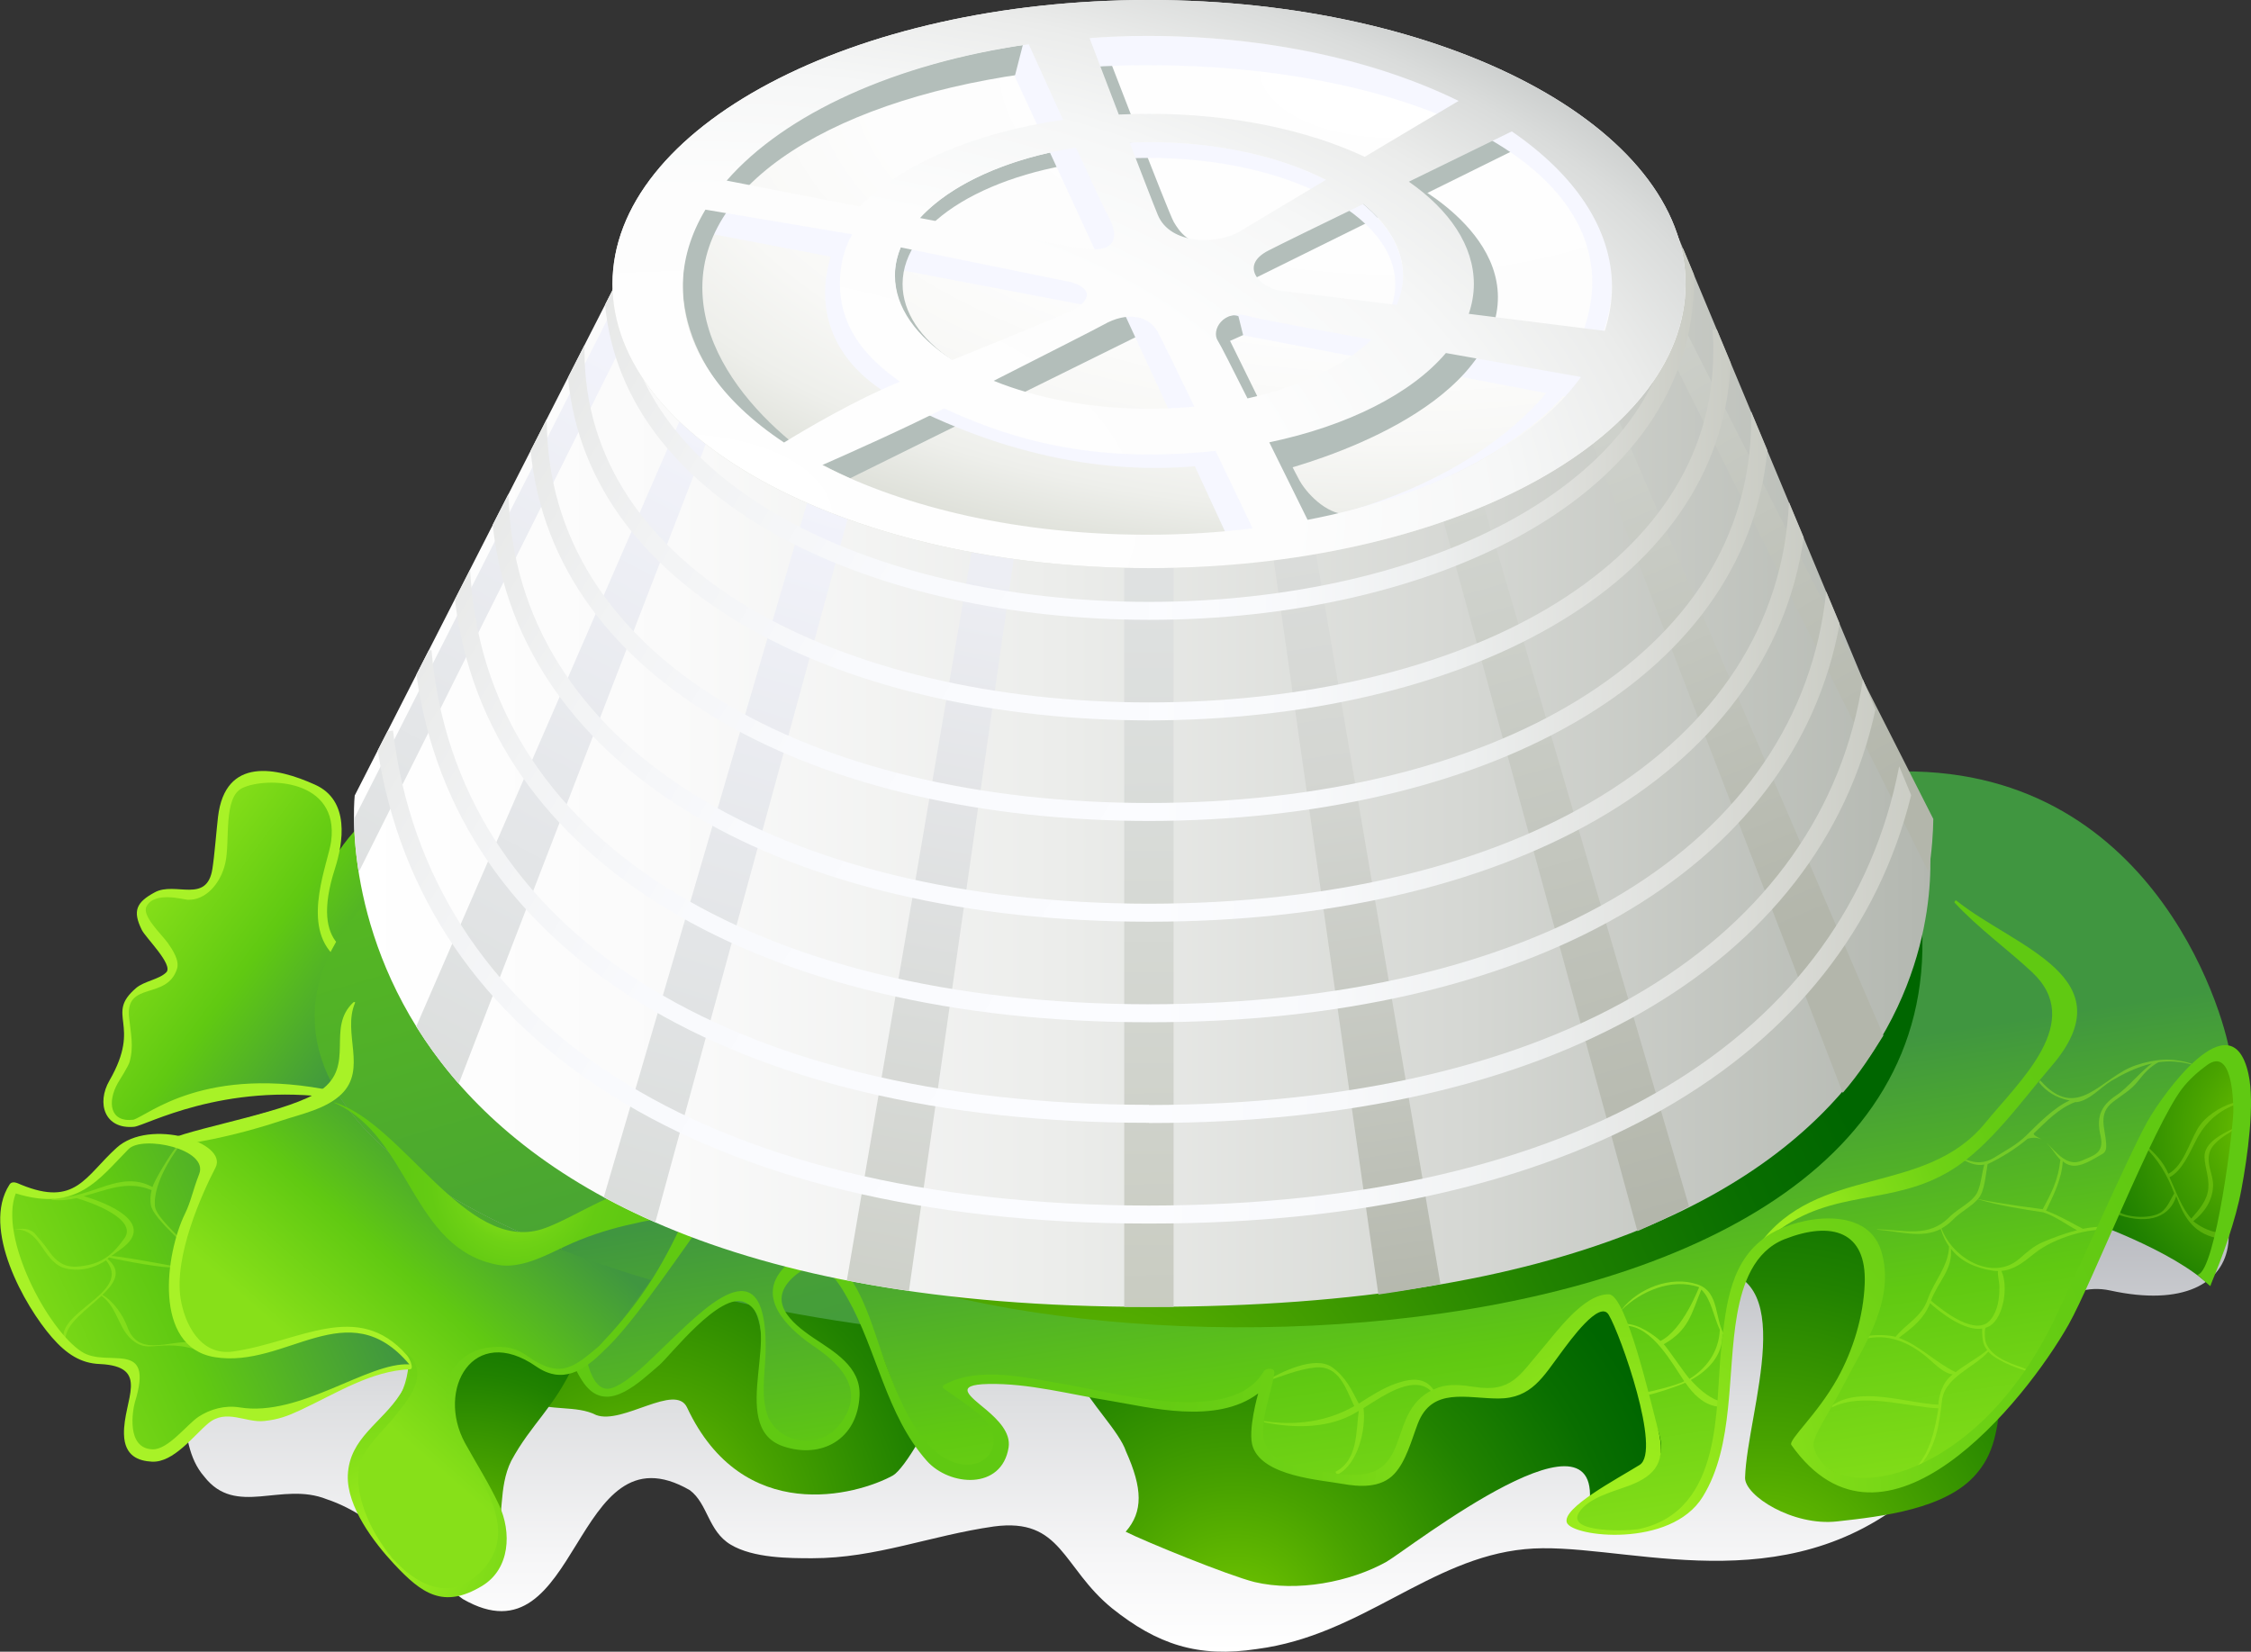 <svg width="124" height="91" viewBox="0 0 124 91" fill="none" xmlns="http://www.w3.org/2000/svg">
<rect x="0" y="0" width="124" height="91" fill="#333333" stroke="none"/>
<path d="M30.25 58.6C23 59.1 13 61.35 10.25 62.85C5.83 65.26 5.75 70.1 8.75 73.6C10.75 75.85 9.5 79.35 11.25 81.35C13 83.6 15.5 81.6 18 82.6C21 83.6 23 86.35 25.5 88.1C32 91.85 31.5 78.35 38 82.1C39 82.85 39 84.35 40.25 85.1C41.5 85.85 43.5 85.85 44.75 85.85C48.25 85.85 51.25 84.6 54.75 84.1C58.5 83.6 58.5 86.35 61.25 88.6C63.75 90.6 66 91.35 69.25 90.85C75 90.1 78.75 85.85 84 85.35C89 84.85 97.5 88.35 104.75 82.85C108.51 80 111.22 70 116.25 71.1C124.25 72.85 125.25 66.1 117.25 60.1C113.01 56.92 30.25 58.6 30.25 58.6Z" fill="url(#paint0_linear)"/>
<path d="M114.86 67.21C114.86 67.21 119.69 68.85 121.77 70.87C123.67 64.71 124.3 59.84 122.95 58.09C121.17 55.8 116.68 57.24 116.68 57.24L114.86 67.21Z" fill="url(#paint1_radial)"/>
<path d="M59.31 75.83C60.04 77.31 61.66 78.86 62.03 79.97C62.94 82 62.98 83.28 62.01 84.39C63.1 84.94 67.64 86.79 69.1 87.16C71.46 87.72 74.37 87.16 76.37 86.05C77.64 85.31 88.91 76.45 87.46 83.47C87.46 83.47 94.55 82.55 92.55 75.72C90.55 68.89 89.46 67.05 89.46 67.05L59.31 75.83Z" fill="url(#paint2_radial)"/>
<path d="M27.39 70.02C28.12 71.5 30.3 73.34 30.66 74.45C31.57 76.48 31.02 75.19 29.21 77.22C30.3 77.77 31.75 77.4 32.84 77.96C34.29 78.51 37.21 76.17 37.85 77.55C40.92 84.09 47.19 82.39 49.19 81.29C50.46 80.55 55.32 71.02 52.26 70.09C28.75 62.92 27.39 70.02 27.39 70.02Z" fill="url(#paint3_radial)"/>
<path d="M110.23 75.41C110.23 79 109.69 80.24 108.87 81.2C107.22 83.15 103.65 83.55 101.21 83.82C98.77 84.1 96.1 82.4 96.13 81.41C96.24 77.75 99.37 69.75 93.95 69.97C93.95 69.97 100.86 61.48 104.86 66.83C108.86 72.19 110.23 75.41 110.23 75.41Z" fill="url(#paint4_radial)"/>
<path d="M18.12 47.78C18.54 46.28 19.45 43.61 15.95 43.12C9.67 41.99 13.73 47.64 11.01 49.11C10.1 49.48 8.65 48.74 7.92 49.66C7.37 50.58 9.75 52.49 9.57 53.41C9.21 54.7 7.3 53.79 6.93 55.45C6.75 56.19 7.01 57.6 6.82 58.33C6.82 59.07 5.17 60.85 6.48 61.77C7.56 62.53 8.53 61.03 9.48 60.79C15.82 59.19 20.09 61.53 25.7 58.4L36.19 46.26C36.2 46.28 23.5 38.04 18.12 47.78Z" fill="url(#paint5_linear)"/>
<path d="M20.45 52.9C20.18 53.06 19.45 53.73 18.28 52.53C16.65 50.78 18.08 47.53 18.24 46.36C18.7 42.91 14.69 42.79 13.36 43.41C12.27 43.92 12.69 46.35 12.41 47.56C12.15 48.68 11.33 49.62 10.33 49.57C10.09 49.56 8.51 49.09 8.07 49.94C7.8 50.46 8.9 51.47 9.25 51.96C9.5 52.32 9.9 52.91 9.75 53.38C9.19 55.12 6.9 54.03 7.11 56.05C7.2 56.92 7.38 57.64 7.14 58.5C7.08 58.73 6.61 59.47 6.49 59.67C5.9 60.72 6.05 61.85 7.35 61.69C8.18 61.44 11.3 58.62 18.44 60.12C18.8 59.87 18.83 60.55 18.44 60.5C12.28 59.62 8.04 62.01 7.39 62.08C5.77 62.23 5.3 60.79 6.03 59.53C7.85 56.37 5.75 55.94 7.49 54.44C7.94 54.05 8.76 53.97 9.16 53.57C9.57 53.16 8.01 51.65 7.81 51.23C7.29 50.18 7.51 49.71 8.53 49.16C9.66 48.55 11.39 49.82 11.7 47.87C11.82 47.11 11.92 45.77 12.01 45C12.41 41.66 15.25 42.28 17.35 43.23C19.3 44.1 18.9 46.45 18.45 47.86C17.01 52.34 19.54 52.62 20.45 52.9Z" fill="#A8F227"/>
<path d="M62.64 74C87.664 74 107.95 65.941 107.95 56C107.95 46.059 87.664 38 62.64 38C37.616 38 17.33 46.059 17.33 56C17.33 65.941 37.616 74 62.64 74Z" fill="url(#paint6_linear)"/>
<path d="M104.85 42.5C119.06 42.41 122.76 56.71 122.86 58.23C121.45 57.13 118.35 61.48 116.75 65.83C113.29 75.27 104.94 86.37 99.22 79.57C100.86 77.69 107.85 65.36 97.95 68.13C93.48 69.38 96.96 81.22 91.86 83.88C90.6 84.53 87.28 84.61 86.5 83.92C87.13 81.14 93.11 82.34 91.09 78.24C90.64 77.32 89.4 71.07 88.03 71.97C86.86 72.74 85.46 74.25 84.8 75.42C82.87 78.82 79.68 74.52 78.14 78.1C77.04 80.65 77.21 82.25 73.41 81.42C67.35 80.54 69.23 79.15 69.67 75.67C67.59 79.97 55.23 74.59 52.51 76.44C53.13 76.91 56.53 79.49 54.6 80.66C48.79 84.2 48.8 67.04 43.97 69.8C40.65 71.69 45.51 74.23 46.28 75.01C49.72 78.97 41.46 82.52 41.93 76.11C42.33 70.64 40.55 70.82 38.22 73.03C34.94 76.15 31.85 81.21 30.93 68.52C43.77 63.65 47.51 53.75 63.72 49.37C91.55 41.86 104.85 42.5 104.85 42.5Z" fill="url(#paint7_linear)"/>
<path d="M42.05 66.75C52.15 77 110.75 77.5 105.58 48.5L42.05 66.75Z" fill="url(#paint8_radial)"/>
<path d="M107.67 49.73C108.98 51.14 110.53 52.25 111.93 53.55C114.88 56.3 111.27 59.53 109.35 61.88C106.03 65.93 100.1 64.14 96.89 68.59C96.71 68.84 97.45 68.18 97.79 67.92C101 65.44 104.22 66.48 107.49 64.47C109.61 63.17 111.4 60.61 113 58.75C117.24 53.83 110.96 52.19 107.76 49.61C107.73 49.58 107.64 49.69 107.67 49.73Z" fill="url(#paint9_radial)"/>
<path opacity="0.4" d="M79.08 76.75C78.6 75.86 77.81 75.91 76.91 76.22C76.18 76.47 75.5 76.92 74.85 77.33C74.44 76.55 74.15 75.89 73.4 75.34C72.44 74.64 70.55 75.61 69.7 76.1C69.69 76.1 69.71 76.12 69.71 76.12C70.63 75.82 71.49 75.44 72.46 75.34C73.78 75.21 74.15 76.54 74.6 77.47C73.09 78.34 71.31 78.56 69.61 78.29C69.58 78.28 69.62 78.35 69.64 78.36C71.2 78.68 72.95 78.71 74.41 77.98C74.54 77.91 74.69 77.83 74.85 77.73C74.69 78.92 74.8 80.44 73.58 81.08C73.54 81.1 73.65 81.25 73.7 81.23C74.81 80.65 75.26 78.74 75.11 77.58C76.32 76.81 78.04 75.62 78.97 76.79C79.02 76.81 79.13 76.85 79.08 76.75Z" fill="#A8F227"/>
<path opacity="0.3" d="M120.99 62.79C121.45 61.9 122.12 61.27 123.03 60.9C123.08 60.88 123.09 60.75 123.03 60.76C122.28 60.98 121.43 61.53 121.04 62.22C120.58 63.03 120.25 64.24 119.45 64.67C119.15 63.97 118.7 63.56 118.25 63.12C118.23 63.11 118.11 63.15 118.12 63.16C118.85 63.83 119.41 64.76 119.77 65.75C119.57 66.08 119.45 66.41 119.17 66.69C118.7 67.16 117.39 67.12 116.79 66.81C116.76 66.79 116.71 66.93 116.73 66.94C118.43 67.5 119.56 66.99 119.88 65.9C120.27 66.94 120.74 67.91 122.1 68.21C122.19 68.23 122.22 67.91 122.15 67.9C121.66 67.83 121.13 67.54 120.82 67.28C121.45 66.79 121.87 66.15 121.91 65.37C121.94 64.76 121.59 64.28 121.68 63.65C121.77 63.02 122.48 62.61 122.97 62.3C122.99 62.28 122.97 62.2 122.97 62.2C122.38 62.49 121.41 62.97 121.44 63.75C121.46 64.34 121.7 64.85 121.65 65.46C121.6 66.14 121.13 66.65 120.71 67.14C120.17 66.53 119.88 65.66 119.51 64.86C120.21 64.51 120.65 63.45 120.99 62.79Z" fill="#A8F227"/>
<path opacity="0.4" d="M120.69 58.59C119.65 58.27 118.74 58.33 117.63 58.7C115.75 59.34 114.44 61.87 112.39 59.52L112.31 59.62C112.73 60.14 113.26 60.49 114.01 60.63C113.15 61.01 112.25 61.94 111.61 62.57C111.1 63.07 110.48 63.39 109.87 63.77C109.33 64.11 108.83 64.09 108.35 63.9L108.21 63.93C108.57 64.12 108.95 64.24 109.31 64.16C109.16 64.67 109.16 65.1 108.96 65.61C108.72 66.22 107.86 66.57 107.41 67.03C106.23 68.24 104.9 67.74 103.4 67.73C103.39 67.73 103.41 67.75 103.41 67.75C104.66 67.84 105.86 68.25 106.91 67.71C107.02 68.08 107.18 68.41 107.37 68.68C107.31 69.82 106.57 70.52 106.2 71.56C105.85 72.57 105.06 72.88 104.42 73.65C104.05 73.55 103.42 73.53 102.97 73.59C102.95 73.59 102.89 73.73 102.91 73.73C104.19 73.48 105.37 74.08 106.28 74.89C106.6 75.17 107.09 75.67 107.57 75.72C106.96 76.17 106.8 76.97 106.78 77.39C105.08 77.32 102.52 76.36 100.96 77.41C100.95 77.42 100.91 77.52 100.9 77.55C102.57 76.68 105.05 77.52 106.78 77.59C106.55 79.01 106.28 79.95 105.63 80.76C105.58 80.81 105.8 80.71 105.83 80.67C106.68 79.62 106.83 78.43 106.98 77.15C107.13 75.86 108.77 75.34 109.53 74.47C109.92 74.92 111.03 75.36 111.56 75.51C111.62 75.53 111.62 75.44 111.61 75.43C111.22 75.24 109.71 74.92 109.39 73.95C109.35 73.84 109.3 73.38 109.37 73.16C109.46 73.13 109.54 73.09 109.63 73.04C110.39 72.55 110.64 70.83 110.25 70.02C110.96 69.96 111.48 69.53 112.08 69.05C113.17 68.17 115.2 67.62 116.15 67.78C116.22 67.79 116.33 67.58 116.28 67.58C115.81 67.56 115.21 67.6 114.74 67.7C114.37 67.52 113.53 67.01 112.71 66.7C113.12 65.85 113.58 64.95 113.63 63.98C113.76 64.09 113.91 64.18 114.09 64.21C114.65 64.32 115.32 63.85 115.79 63.59C116.04 63.46 116.03 63.24 116.02 62.99C115.97 62.16 115.54 61.36 116.41 60.7C116.91 60.31 117.38 60.07 117.78 59.56C118.1 59.14 118.45 58.76 118.91 58.52C119.5 58.44 120.11 58.47 120.76 58.66C120.8 58.69 120.72 58.6 120.69 58.59ZM109.47 74.38C108.98 74.81 108.29 75.15 107.73 75.6C106.59 75.05 105.72 74.1 104.6 73.71C105.34 73.15 105.97 72.68 106.32 71.8C106.95 72.36 108.22 73.34 109.19 73.2C109.18 73.48 109.2 73.87 109.3 74.1C109.34 74.2 109.4 74.29 109.47 74.38ZM109.67 72.69C108.89 73.69 107.07 72.25 106.37 71.66C106.75 70.62 107.58 69.95 107.47 68.8C107.99 69.47 108.76 69.84 109.73 70C109.85 70.02 109.95 70.03 110.06 70.03C110.04 70.33 110.14 70.6 110.14 70.92C110.15 71.52 110.05 72.21 109.67 72.69ZM114.42 67.78C113.77 67.94 113.13 68.18 112.54 68.43C112.04 68.64 111.64 69 111.24 69.35C109.77 70.62 107.55 69.32 106.95 67.68C107.17 67.56 107.37 67.41 107.58 67.2C108 66.76 108.56 66.51 108.95 66.07C110.11 66.42 111.36 66.61 112.55 66.79C113.22 67 113.81 67.46 114.42 67.78ZM116.59 60.34C115.63 60.97 115.5 61.65 115.71 62.57C115.94 63.56 115.3 63.66 114.69 63.94C113.88 64.31 113.29 63.5 112.79 63.01C112.77 62.99 112.76 62.98 112.74 62.97C113.02 63.24 113.23 63.63 113.51 63.91C113.5 63.93 113.49 63.94 113.49 63.95C113.38 65.01 113.02 65.69 112.53 66.62C112.53 66.62 110.12 66.32 108.96 66.06C109.33 65.66 109.38 64.72 109.49 64.14C110.27 63.77 111.04 63.29 111.69 62.74C112.06 62.63 112.34 62.69 112.56 62.84C112.31 62.67 111.95 62.53 112.04 62.44C112.76 61.76 113.39 61.07 114.31 60.72C114.34 60.72 114.37 60.72 114.4 60.72C115.09 60.64 115.73 59.9 116.29 59.56C116.91 59.19 117.71 58.78 118.55 58.59C117.96 58.98 117.22 59.93 116.59 60.34Z" fill="#A8F227"/>
<path opacity="0.6" d="M95.07 73.66C94.4 72.77 94.79 71.19 93.5 70.76C92.04 70.27 90.24 70.98 89.33 72.15C89.33 72.15 89.34 72.17 89.34 72.16C90.36 71.17 92.07 70.38 93.6 70.92C93.59 70.92 92.72 73.26 91.47 73.88C91.21 73.64 90.27 72.9 89.49 72.94C89.48 72.94 89.57 73.04 89.57 73.04C91.01 73.08 92.09 75.08 92.78 76.1C92.36 76.32 91.12 76.63 90.64 76.72C90.63 76.72 90.69 76.87 90.7 76.87C91.15 76.8 92.37 76.39 92.84 76.18C93.27 76.8 93.83 77.38 94.59 77.49C94.81 77.52 94.76 77.22 94.66 77.18C94.04 76.94 93.53 76.47 93.14 76.03C94.12 75.5 94.92 74.64 94.88 73.49C94.92 73.56 94.97 73.62 95.02 73.68C95.09 73.78 95.13 73.74 95.07 73.66ZM94.74 73.27C94.68 74.48 94 75.39 93.07 75.97C92.76 75.61 91.86 74.27 91.65 74.06C93.03 73.28 93.17 72.39 93.72 71.05C94.25 71.54 94.4 72.54 94.74 73.27C94.74 73.26 94.74 73.27 94.74 73.27Z" fill="#A8F227"/>
<path d="M123.47 65.54C123.81 63.73 124.22 60.79 123.86 59.17C122.93 54.95 119.13 60.31 118.31 61.76C117.22 63.69 113.9 71.34 112.81 73.41C108.33 81.96 100.77 82.96 99.91 79.72C99.77 79.2 100.72 77.96 101.74 75.96C102.63 74.21 104.47 71.59 103.62 68.89C102.82 66.37 99.11 67.03 97.56 67.96C95.29 69.33 95.08 71.89 94.81 74.36C94.48 77.46 94.95 83.18 90.35 84.23C89.74 84.37 86.29 84.47 86.97 83.35C87.49 82.5 88.91 82.17 89.77 81.84C91.23 81.28 91.79 80.5 91.34 78.78C90.91 77.15 89.58 71.34 88.63 71.31C87.23 71.28 85.72 73.42 84.91 74.36C83.71 75.76 83.26 76.74 81.21 76.41C80.59 76.31 79.85 76.23 79.25 76.44C76.02 77.58 78.27 81.94 73.54 81.18C72.14 80.96 69.61 80.83 69.58 78.92C69.56 77.85 70.04 76.7 70.2 75.64C70.24 75.34 69.74 75.35 69.61 75.56C67.85 78.6 61.32 76.71 58.57 76.25C56.58 75.92 53.91 75.24 52.01 76.3C51.91 76.36 51.92 76.46 52.01 76.52C52.67 76.98 53.33 77.42 53.96 77.94C55.69 79.39 54.29 81.41 52.25 80.44C50.46 79.59 49.41 76.76 48.83 75.25C48.04 73.19 47.27 69.6 45.23 69.29C44.26 69.15 43.5 69.34 42.93 70.15C41.77 71.78 43.67 73.39 44.9 74.22C46.54 75.33 47.68 76.77 46.19 78.56C44.99 80 42.7 79.41 42.24 77.86C41.9 76.72 42.18 75.38 42.18 74.21C42.18 68.44 38.71 72.17 36.55 74.22C35.79 74.94 34.79 76.01 33.83 76.43C32.25 77.12 32.13 73.41 31.87 72.4C31.59 71.31 30.29 71.41 30.84 73.16C31.24 74.42 31.79 75.88 32.41 76.5C33.62 77.72 35.19 76.18 36.32 75.21C36.92 74.69 39.67 71.13 41.03 71.75C43.39 72.83 39.93 78.57 43.13 79.68C45.23 80.4 47.24 79.32 47.35 76.89C47.42 75.28 45.92 74.46 44.81 73.71C43.57 72.87 42.17 71.67 43.78 70.29C45.23 69.04 46.07 70.44 46.69 71.53C48.31 74.39 48.81 77.96 51.06 80.49C52.31 81.89 55.18 82.11 55.56 79.75C55.69 78.92 54.96 78.21 54.34 77.68C53.43 76.92 52.5 76.29 54.43 76.25C56.67 76.2 58.97 76.83 61.17 77.18C63.21 77.51 66.98 78.53 69.31 76.77C69.31 76.77 68.7 78.87 69.02 79.73C69.61 81.34 72.71 81.53 73.93 81.75C74.88 81.92 76.07 82 76.81 81.2C77.46 80.5 77.76 79.33 78.1 78.44C78.88 76.4 80.79 77.05 82.54 77.05C84.37 77.05 85.01 75.84 86.02 74.49C86.47 73.89 88.12 71.58 88.62 72.44C89.27 73.53 91.54 79.95 90.32 80.71C89.01 81.52 86.05 83.08 86.31 83.88C86.58 84.68 92.04 85.32 93.8 82.46C95.55 79.63 95.13 75.6 95.69 72.43C95.99 70.74 96.61 68.94 98.31 68.27C100.89 67.26 102.84 67.82 102.72 70.73C102.65 72.53 102.08 74.39 101.22 75.94C100.1 77.95 98.49 79.34 98.68 79.61C103.81 86.85 111.56 77.2 113.95 72.98C115.24 70.7 118.63 62.03 120.21 59.97C120.6 59.47 121.07 59.05 121.58 58.68C122.96 57.68 123.01 60.58 123.03 61.1C123.06 61.98 122.06 70.05 121.06 70.23C121.24 70.42 121.45 70.58 121.75 70.85C122.45 69.21 123.16 67.21 123.47 65.54Z" fill="url(#paint10_radial)"/>
<path d="M31.62 75.16C30.53 77.56 29.25 78.46 28.16 80.49C27.43 81.97 27.8 83.63 27.25 85.1C27.25 85.1 21.62 82.15 23.8 74.21C25.97 66.28 31.62 75.16 31.62 75.16Z" fill="url(#paint11_radial)"/>
<path d="M18.31 59.72C15.58 62.75 10.13 62.34 9.43 63.15C5.43 67.76 6.16 77.54 11.98 75.7C17.8 73.85 22.52 74.78 22.52 74.78C22.52 79.11 17.53 79.02 20.2 83.87C20.87 85.09 21.93 86.32 22.97 87.26C24.54 88.68 27.38 87.09 27.69 85.18C28.22 81.87 23.34 78.76 25.16 75.51C26.08 73.88 28.3 74.14 29.52 75.17C30.85 76.29 31.97 75.51 33.05 74.41L35.86 70.52C27.04 67.94 20.64 64.13 18.31 59.72Z" fill="url(#paint12_linear)"/>
<path d="M18.41 60.76C22.61 62.58 22.64 68.81 27.44 69.69C28.67 69.91 30.03 69.19 31.1 68.68C33.44 67.58 35.47 67.29 37.96 66.82C38.13 66.79 38.52 66.38 38.38 66.19C36.34 63.57 32.11 67.01 29.85 67.72C25.67 69.04 22.2 61.9 18.44 60.74C18.42 60.73 18.4 60.76 18.41 60.76Z" fill="url(#paint13_radial)"/>
<path d="M37.5 67.55C36.13 70.49 34.82 72.24 33 74.16C31.55 75.4 30.83 75.97 29.02 74.69C28.65 74.43 28.22 74.25 27.78 74.22C26.63 74.14 25.7 74.45 25.03 75.32C23.82 76.89 25.2 79.23 26 80.6C27.24 82.72 28.42 85.02 26.16 86.89C23.15 89.38 19.2 83.64 19.79 80.82C20.01 79.75 21.12 78.84 21.77 78.01C22.46 77.13 23.27 76.21 22.89 75.17C22.76 74.8 22.57 74.62 22.03 74.39C20.23 73.63 18.47 74.18 16.54 74.36C14.55 74.54 12.7 75.28 10.74 75.57C8.18 75.94 7.36 72.96 7.24 70.98C7.09 68.54 7.93 65.31 9.7 63.48C9.46 63.3 9.22 63.06 8.97 63C6.61 65.46 5.83 70.74 7.33 73.68C9.55 78.05 14.02 75.29 17.79 74.93C19.06 74.81 20.34 74.84 21.6 74.94C23.17 75.06 22.47 76.15 22.06 76.79C21.04 78.4 19.25 79.21 19.16 81.27C19.09 83.01 20.61 84.99 21.7 86.16C23.23 87.8 24.42 88.66 26.55 87.38C28.11 86.44 28.19 84.41 27.49 82.91C26.94 81.73 26.25 80.65 25.62 79.51C24 76.55 26.08 72.89 29.53 75.28C30.96 76.27 32.14 75.55 33.27 74.41C34.66 73.14 36.71 70.17 38.56 67.56H37.5V67.55Z" fill="url(#paint14_radial)"/>
<path d="M22.52 75.33C22.71 75.28 22.78 75.24 22.33 74.73C18.14 70.1 10.97 78.86 9.68 71.54C9.33 69.53 10.13 66.56 11.47 64.42C11.47 64.42 10.85 62.42 7.71 62.86C6.1 63.08 5.9 64.9 4.15 65.57C3.07 65.98 1.85 66.02 0.75 65.47C-0.68 68.37 2.76 74.04 4.67 74.74C6.23 75.31 7.08 74.54 7.47 75.78C7.77 76.73 5.98 79.56 7.98 80.3C9.07 80.67 10.71 78.08 11.8 77.9C13.44 77.53 15.18 78.29 16.82 77.37C18.11 76.72 20.92 75.29 22.52 75.33Z" fill="url(#paint15_linear)"/>
<path opacity="0.4" d="M10.9 74.01C9.61 73.64 7.69 74.94 7.02 73.12C6.78 72.46 6.26 71.7 5.64 71.34C6.33 70.68 6.74 70.03 5.92 69.36C5.95 69.33 5.98 69.31 6.01 69.28C6.1 69.31 8.35 69.79 9.41 69.83C9.47 69.83 9.46 69.73 9.43 69.73C8.4 69.54 6.53 69.2 6.13 69.2C6.32 69.06 6.52 68.93 6.7 68.79C8.61 67.39 5.95 66.29 4.61 65.9C5.88 65.57 7.01 65.01 8.35 65.57C8.28 65.87 8.26 66.17 8.32 66.43C8.45 66.98 9.39 67.82 9.75 68.21C9.78 68.24 9.8 68.12 9.77 68.09C9.42 67.69 8.56 66.94 8.53 66.41C8.49 65.84 8.71 64.78 9.79 63.26L9.67 63.24C9.3 63.72 8.51 65.03 8.4 65.4C6.62 64.43 5.1 66 3.12 65.98L2.8 66.1C3.34 66.17 3.85 66.09 4.22 66.01C4.97 66.22 7.62 67.16 6.85 68.23C6.3 69 5.76 69.52 4.79 69.71C3.87 69.89 3.28 69.8 2.66 68.88C2.47 68.6 2.17 68.27 1.96 68.01C1.65 67.64 1.22 67.68 0.77 67.73C0.77 67.73 0.77 67.75 0.78 67.74C2.24 67.65 2.3 69.41 3.48 69.84C3.75 69.94 4.74 70.16 5.84 69.44C7.23 71.11 3.58 72.1 3.49 73.58C3.49 73.6 3.61 73.74 3.61 73.73C3.64 72.92 4.79 72.15 5.59 71.39C6.57 72.09 6.51 73.49 7.62 74.05C7.97 74.23 8.33 74.18 8.71 74.15C9.57 74.08 10.31 74.15 11.11 74.47C11.28 74.52 11.06 74.05 10.9 74.01Z" fill="#A8F227"/>
<path d="M22.41 74.66C19.68 71.56 16.48 73.94 12.84 74.46C11 74.72 10.16 72.87 9.95 71.55C9.58 69.21 11.1 65.82 11.87 64.33C12.59 62.95 8.25 61.57 6.42 63.24C4.68 64.82 4.16 66.5 1.16 65.27C0.95 65.18 0.67 65.03 0.52 65.27C-1.04 67.69 1.35 71.95 2.86 73.68C3.67 74.61 4.46 75.11 5.49 75.15C8.34 75.28 6.78 77.13 6.83 79.02C6.86 80.23 7.64 80.49 8.37 80.53C9.56 80.59 10.66 79.1 11.47 78.42C12.46 77.59 13.53 78.4 14.55 78.29C15.33 78.21 15.84 78.02 16.57 77.68C18.61 76.72 20.45 75.53 22.57 75.44C22.83 75.45 22.59 74.87 22.41 74.66ZM13.2 77.54C12.4 77.41 11.58 77.63 10.93 78.06C10.29 78.49 9.27 79.86 8.42 79.85C6.93 79.82 7.31 77.68 7.43 77.26C8.53 73.71 5.93 75.39 4.51 74.48C2.63 73.28 -0.08 68.14 0.87 65.75C4.23 66.8 5.45 64.96 7.08 63.31C7.85 62.53 11.52 63.3 10.97 64.69C10.61 65.61 10.53 66.17 10.19 66.87C9.12 69.05 8.4 74.2 11.82 74.77C15.77 75.42 19.15 71.13 22.55 75.17C20.27 75.03 16.53 78.09 13.2 77.54Z" fill="#A8F227"/>
<path d="M19.47 55.22C17.94 56.64 19.61 58.7 17.66 60.08C16.06 61.22 11.12 62.04 9.37 62.75L10.42 63C12.12 62.72 13.81 62.3 15.47 61.75C16.58 61.38 17.97 61.1 18.81 60.28C20.23 58.9 18.86 56.92 19.55 55.27C19.6 55.17 19.47 55.22 19.47 55.22Z" fill="#A8F227"/>
<path d="M34.57 14.36L19.54 43.83C19.54 43.83 16.43 72 63.29 72C110.15 72 106.26 46.17 106.26 46.17L92.22 12.52L34.57 14.36Z" fill="url(#paint16_linear)"/>
<path d="M55.9 30.39L53.57 30.13L46.65 70.54C47.75 70.76 48.89 70.95 50.07 71.12L55.9 30.39Z" fill="url(#paint17_linear)"/>
<path d="M44.63 27.13L33.26 65.96C34.15 66.44 35.09 66.9 36.1 67.34L46.84 28.05L44.63 27.13Z" fill="url(#paint18_linear)"/>
<path d="M37.55 22.93L22.93 56.55C23.58 57.6 24.36 58.66 25.27 59.71L38.97 24.23L37.55 22.93Z" fill="url(#paint19_linear)"/>
<path d="M34.38 15.78L19.5 45.12C19.51 45.85 19.57 46.85 19.76 48.05L34.9 17.74L34.38 15.78Z" fill="url(#paint20_linear)"/>
<path d="M70.1 30.39L72.43 30.13L79.35 70.74C78.25 70.96 77.11 71.15 75.93 71.32L70.1 30.39Z" fill="url(#paint21_linear)"/>
<path d="M81.67 27.63L93.04 66.46C92.16 66.94 91.2 67.39 90.2 67.83L79.47 28.54L81.67 27.63Z" fill="url(#paint22_linear)"/>
<path d="M88.98 22.71L103.75 57.05C103.1 58.1 102.42 59.16 101.51 60.21L87.56 24.02L88.98 22.71Z" fill="url(#paint23_linear)"/>
<path d="M91.62 15.78L106.5 45.12C106.49 45.85 106.43 46.85 106.24 48.05L91.1 17.74L91.62 15.78Z" fill="url(#paint24_linear)"/>
<path d="M64.65 30.91H61.93V72H64.65V30.91Z" fill="url(#paint25_linear)"/>
<path d="M63.29 34.15V33.16C55.6 33.16 48.28 31.49 42.94 28.43C37.59 25.36 34.24 20.99 34.24 15.5C34.24 15.32 34.25 15.14 34.26 14.96L33.33 16.79C34.39 27.9 48.25 34.14 63.29 34.15Z" fill="url(#paint26_linear)"/>
<path d="M31.29 20.8C32.4 32.79 46.67 39.67 63.3 39.69V38.7C54.77 38.7 46.95 36.85 41.3 33.5C35.65 30.14 32.2 25.35 32.2 19.35C32.2 19.23 32.21 19.11 32.21 18.99L31.29 20.8Z" fill="url(#paint27_linear)"/>
<path d="M63.29 45.23V44.24C53.89 44.24 45.55 42.21 39.61 38.54C33.67 34.87 30.12 29.63 30.12 23.09L29.23 24.83C30.48 37.68 45.07 45.21 63.29 45.23Z" fill="url(#paint28_linear)"/>
<path d="M63.23 50.78C63.25 50.78 63.27 50.78 63.29 50.78V49.79C42.88 49.77 28.32 41.08 28.01 27.21L27.14 28.91C28.61 42.58 43.45 50.78 63.23 50.78Z" fill="url(#paint29_linear)"/>
<path d="M63.23 56.32C63.25 56.32 63.27 56.32 63.3 56.32V55.33C41.35 55.31 26.64 46.06 25.9 31.41H25.89L25.06 33.04C26.8 47.51 41.88 56.32 63.23 56.32Z" fill="url(#paint30_linear)"/>
<path d="M63.21 61.86C63.24 61.86 63.27 61.86 63.29 61.86V60.87C39.91 60.85 25.09 51.14 23.77 35.82L23.62 35.83L22.94 37.16C25.02 52.45 40.3 61.86 63.21 61.86Z" fill="url(#paint31_linear)"/>
<path d="M63.2 67.41C63.23 67.41 63.26 67.41 63.29 67.41V66.42C38.48 66.39 23.55 56.22 21.65 40.25L21.35 40.29L20.81 41.34C23.28 57.38 38.73 67.41 63.2 67.41Z" fill="url(#paint32_linear)"/>
<path d="M92.23 13.76C92.3 14.35 92.34 14.94 92.34 15.5C92.34 20.99 88.99 25.37 83.64 28.43C78.29 31.48 70.98 33.16 63.29 33.16V34.15C78.9 34.15 93.25 27.42 93.32 15.5C93.32 15.37 93.31 15.25 93.31 15.12L92.72 13.7L92.23 13.76Z" fill="url(#paint33_linear)"/>
<path d="M94.34 18.17C94.37 18.57 94.39 18.96 94.38 19.35C94.38 25.35 90.93 30.14 85.28 33.5C79.63 36.85 71.81 38.7 63.28 38.7V39.69C80.28 39.67 94.79 32.48 95.34 20L94.57 18.15L94.34 18.17Z" fill="url(#paint34_linear)"/>
<path d="M96.47 23.09C96.46 29.63 92.92 34.87 86.97 38.54C81.03 42.21 72.69 44.24 63.29 44.24V45.23C81.52 45.21 96.12 37.67 97.36 24.81L96.46 22.66C96.47 22.81 96.47 22.95 96.47 23.09Z" fill="url(#paint35_linear)"/>
<path d="M63.29 49.79V50.78C63.31 50.78 63.33 50.78 63.35 50.78C82.79 50.78 97.48 42.87 99.36 29.61L98.55 27.67C97.93 41.27 83.48 49.77 63.29 49.79Z" fill="url(#paint36_linear)"/>
<path d="M63.29 55.33V56.32C63.31 56.32 63.33 56.32 63.36 56.32C84.05 56.32 98.85 48.05 101.34 34.36L100.6 32.59C99.15 46.56 84.65 55.31 63.29 55.33Z" fill="url(#paint37_linear)"/>
<path d="M63.29 60.88V61.87C63.32 61.87 63.34 61.87 63.37 61.87C85.31 61.87 100.25 53.24 103.31 39.1L102.62 37.44C100.43 51.81 85.85 60.85 63.29 60.88Z" fill="url(#paint38_linear)"/>
<path d="M104.62 42.22C101.76 57.05 87.07 66.39 63.29 66.42V67.41C63.32 67.41 63.35 67.41 63.38 67.41C86.57 67.41 101.66 58.41 105.28 43.81L104.62 42.22Z" fill="url(#paint39_linear)"/>
<path d="M92.85 15.65C92.85 7.01 79.62 0 63.29 0C46.97 0 33.74 7.01 33.74 15.65C33.74 24.29 46.97 31.3 63.29 31.3C79.62 31.3 92.85 24.3 92.85 15.65Z" fill="url(#paint40_radial)"/>
<path d="M38.79 12.81L89.06 22.4L89.84 20.25L39.67 10.96L38.79 12.81Z" fill="#F6F7FF"/>
<path d="M82.45 6.75L44.83 25.33C45.46 25.7 46.13 26.04 46.83 26.35L83.91 8.02L82.45 6.75Z" fill="#B3BEBA"/>
<path d="M77.6 10.02C77.6 10.02 84.48 13.41 81.96 18.69C79.43 23.97 69.81 26.12 69.81 26.12L68.74 24.36C68.74 24.36 77.39 22.31 79.14 18.29C80.89 14.28 78.07 11.25 77 10.66L77.6 10.02Z" fill="#B3BEBA"/>
<path d="M67.76 18.78C67.76 18.78 71.18 25.77 71.59 26.48C72.11 27.39 73.3 28.44 74.27 28.31C73.23 28.7 72.22 29.81 70.66 28.31L65.95 18.59C65.95 18.59 67.38 17.09 68.22 17.42L68.48 18.46L67.76 18.78Z" fill="#B3BEBA"/>
<path d="M60.77 2.35C60.77 2.35 64.37 11.74 64.66 12.23C64.95 12.72 65.44 13.5 66.9 13.6C66.12 14.19 64.18 14.87 62.91 12.62C61.65 10.37 58.73 2.45 58.73 2.45L60.77 2.35Z" fill="#B3BEBA"/>
<path d="M45.89 13.79C45.79 14.08 43.66 19.07 49.78 22.2C55.9 25.33 62.03 26.41 67.86 25.43L67.37 24.26C67.37 24.26 56.06 24.58 50.55 20.64C46.18 17.51 47.44 13.99 47.44 13.99L45.89 13.79Z" fill="#F6F7FF"/>
<path d="M37.61 15.64C37.61 20.2 41.53 24.65 48 27.04C45.48 26.16 38.69 21.61 38.69 15.84C38.69 9.57 47.05 4.96 58.5 3.82L57.85 2.28C46.29 3.59 37.61 9.07 37.61 15.64Z" fill="#B3BEBA"/>
<path d="M63.2 1.98C61.37 1.98 59.58 2.08 57.86 2.28L58.51 3.82C60.03 3.67 61.6 3.59 63.2 3.59C76.9 3.59 87.71 8.44 87.71 15.54C87.71 21.31 80.75 27.33 70.67 28.97C81.19 27.28 88.79 21.82 88.79 15.64C88.79 8.1 77.33 1.98 63.2 1.98Z" fill="#F6F7FF"/>
<path d="M63.29 8.7C70.79 8.7 76.86 11.82 76.86 15.66C76.86 17.16 75.93 18.55 74.35 19.69C74.35 19.69 77.29 18.56 77.29 15.22C77.29 11.14 71.02 7.82 63.29 7.82C62.38 7.82 61.48 7.87 60.61 7.96L60.97 8.8C61.73 8.74 62.5 8.7 63.29 8.7Z" fill="#F6F7FF"/>
<path d="M49.29 15.22C49.29 18.56 53.48 21.38 59.24 22.3C53.72 21.42 49.72 18.77 49.72 15.65C49.72 12.21 54.58 9.36 60.97 8.8L60.61 7.96C54.17 8.62 49.29 11.62 49.29 15.22Z" fill="#B3BEBA"/>
<path d="M55.9 4.21L56.58 1.56L69.51 29.79L67.67 29.69L55.9 4.21Z" fill="#F6F7FF"/>
<path d="M63.29 0C46.97 0 33.74 7.01 33.74 15.65C33.74 24.29 46.97 31.3 63.29 31.3C79.61 31.3 92.85 24.29 92.85 15.65C92.85 7.01 79.62 0 63.29 0ZM63.2 1.98C69.8 1.98 75.81 3.33 80.35 5.56C79.16 6.26 77.19 7.44 75.18 8.64C72.02 7.16 67.86 6.27 63.29 6.27C62.73 6.27 62.18 6.29 61.63 6.31C61.01 4.7 60.41 3.11 60.02 2.1C61.06 2.02 62.12 1.98 63.2 1.98ZM60.77 17.9C62.13 17.12 63.3 17.41 63.78 18.29C63.97 18.64 64.83 20.4 65.79 22.4C64.98 22.48 64.15 22.52 63.29 22.52C60.07 22.52 57.11 21.94 54.74 20.98C57.78 19.44 60.49 18.06 60.77 17.9ZM52.47 19.83C50.49 18.56 49.3 16.94 49.3 15.17C49.3 14.64 49.41 14.13 49.62 13.63L59.03 15.55C60.29 15.94 60 16.63 59.03 17.11C58.61 17.33 55.7 18.52 52.47 19.83ZM63.78 11.84C63.53 11.24 62.92 9.64 62.23 7.86C62.58 7.85 62.94 7.83 63.29 7.83C67.08 7.83 70.52 8.62 73.04 9.91C70.78 11.26 68.82 12.43 68.35 12.72C67.08 13.5 64.46 13.5 63.78 11.84ZM68.74 17.41C69.23 17.55 72.1 18.09 75.56 18.71C74.05 20.15 71.63 21.3 68.72 21.95C67.9 20.32 67.23 18.99 67.09 18.78C66.7 18.2 67.38 17.02 68.74 17.41ZM70.68 16.04C69.51 15.94 68.15 14.67 69.9 13.79C70.54 13.46 72.67 12.42 75.1 11.24C76.48 12.38 77.29 13.73 77.29 15.18C77.29 15.74 77.16 16.28 76.94 16.8C73.73 16.4 71.1 16.08 70.68 16.04ZM61.06 11.93C61.64 13.01 61.55 13.98 59.6 13.69C58.76 13.56 54.85 12.82 50.67 12.01C52.36 10.16 55.47 8.73 59.27 8.13C60.11 9.96 60.84 11.54 61.06 11.93ZM56.67 2.44C57.14 3.48 57.85 5.04 58.56 6.6C53.68 7.3 49.63 9.06 47.36 11.38C44.24 10.77 41.4 10.22 40.03 9.95C43.23 6.28 49.3 3.49 56.67 2.44ZM37.61 15.84C37.61 14.34 38.05 12.9 38.86 11.55L46.95 12.91C46.45 13.77 46.27 14.7 46.27 15.65C46.27 17.75 47.35 19.47 49.58 21.03C47.16 22.01 44.41 23.63 43.19 24.38C39.7 22.07 37.61 19.11 37.61 15.84ZM63.2 29.46C56.23 29.46 49.92 28.01 45.3 25.62C46.87 24.93 49.87 23.59 52.01 22.5C55.17 23.97 58.73 25.04 63.29 25.04C64.55 25.04 65.78 24.97 66.96 24.84C68 27 68.9 28.89 69 29.11C67.14 29.34 65.2 29.46 63.2 29.46ZM72.03 28.64C71.74 28.06 70.87 26.28 69.92 24.37C74.26 23.46 77.76 21.68 79.65 19.45C82.44 19.95 85.17 20.43 87.09 20.77C84.46 24.44 78.95 27.31 72.03 28.64ZM88.4 18.23C86.58 18 83.77 17.65 80.91 17.29C81.09 16.76 81.19 16.21 81.19 15.65C81.19 13.54 79.86 11.58 77.61 10.01C79.87 8.91 82.05 7.84 83.28 7.24C86.73 9.6 88.8 12.59 88.8 15.83C88.79 16.66 88.65 17.46 88.4 18.23Z" fill="url(#paint41_radial)"/>
<defs>
<linearGradient id="paint0_linear" x1="64.73" y1="91" x2="64.73" y2="58.156" gradientUnits="userSpaceOnUse">
<stop stop-color="white"/>
<stop offset="0.159" stop-color="#F6F6F7"/>
<stop offset="0.417" stop-color="#DEDFE1"/>
<stop offset="0.742" stop-color="#B6B8BE"/>
<stop offset="1" stop-color="#92959E"/>
</linearGradient>
<radialGradient id="paint1_radial" cx="0" cy="0" r="1" gradientUnits="userSpaceOnUse" gradientTransform="translate(125.489 62.236) scale(15.541 15.778)">
<stop stop-color="#75C900"/>
<stop offset="0.296" stop-color="#49A300"/>
<stop offset="0.604" stop-color="#218200"/>
<stop offset="0.85" stop-color="#096E00"/>
<stop offset="1" stop-color="#006600"/>
</radialGradient>
<radialGradient id="paint2_radial" cx="0" cy="0" r="1" gradientUnits="userSpaceOnUse" gradientTransform="translate(68.004 89.68) scale(25.586 25.976)">
<stop stop-color="#75C900"/>
<stop offset="0.296" stop-color="#49A300"/>
<stop offset="0.604" stop-color="#218200"/>
<stop offset="0.85" stop-color="#096E00"/>
<stop offset="1" stop-color="#006600"/>
</radialGradient>
<radialGradient id="paint3_radial" cx="0" cy="0" r="1" gradientUnits="userSpaceOnUse" gradientTransform="translate(35.309 84.542) scale(25.636 26.027)">
<stop stop-color="#75C900"/>
<stop offset="0.296" stop-color="#49A300"/>
<stop offset="0.604" stop-color="#218200"/>
<stop offset="0.85" stop-color="#096E00"/>
<stop offset="1" stop-color="#006600"/>
</radialGradient>
<radialGradient id="paint4_radial" cx="0" cy="0" r="1" gradientUnits="userSpaceOnUse" gradientTransform="translate(97.197 88.099) scale(28.56 28.995)">
<stop stop-color="#75C900"/>
<stop offset="0.296" stop-color="#49A300"/>
<stop offset="0.604" stop-color="#218200"/>
<stop offset="0.85" stop-color="#096E00"/>
<stop offset="1" stop-color="#006600"/>
</radialGradient>
<linearGradient id="paint5_linear" x1="10.347" y1="45.907" x2="22.369" y2="54.785" gradientUnits="userSpaceOnUse">
<stop stop-color="#87E019"/>
<stop offset="0.47" stop-color="#60C912"/>
<stop offset="1" stop-color="#409640"/>
</linearGradient>
<linearGradient id="paint6_linear" x1="51.8" y1="19.537" x2="68.027" y2="74.095" gradientUnits="userSpaceOnUse">
<stop stop-color="#60C912"/>
<stop offset="1" stop-color="#409640"/>
</linearGradient>
<linearGradient id="paint7_linear" x1="80.433" y1="87.06" x2="76.517" y2="61.434" gradientUnits="userSpaceOnUse">
<stop stop-color="#87E019"/>
<stop offset="0.47" stop-color="#60C912"/>
<stop offset="1" stop-color="#409640"/>
</linearGradient>
<radialGradient id="paint8_radial" cx="0" cy="0" r="1" gradientUnits="userSpaceOnUse" gradientTransform="translate(59.312 83.458) scale(47.62 48.345)">
<stop stop-color="#75C900"/>
<stop offset="0.296" stop-color="#49A300"/>
<stop offset="0.604" stop-color="#218200"/>
<stop offset="0.85" stop-color="#096E00"/>
<stop offset="1" stop-color="#006600"/>
</radialGradient>
<radialGradient id="paint9_radial" cx="0" cy="0" r="1" gradientUnits="userSpaceOnUse" gradientTransform="translate(98.777 68.142) scale(21.026 21.346)">
<stop stop-color="#A6F21F"/>
<stop offset="0.05" stop-color="#9DED1D"/>
<stop offset="0.231" stop-color="#82DD18"/>
<stop offset="0.415" stop-color="#6FD215"/>
<stop offset="0.603" stop-color="#64CB13"/>
<stop offset="0.801" stop-color="#60C912"/>
</radialGradient>
<radialGradient id="paint10_radial" cx="0" cy="0" r="1" gradientUnits="userSpaceOnUse" gradientTransform="translate(89.6 83) scale(43.085 43.742)">
<stop stop-color="#A6F21F"/>
<stop offset="0.05" stop-color="#9DED1D"/>
<stop offset="0.231" stop-color="#82DD18"/>
<stop offset="0.415" stop-color="#6FD215"/>
<stop offset="0.603" stop-color="#64CB13"/>
<stop offset="0.801" stop-color="#60C912"/>
</radialGradient>
<radialGradient id="paint11_radial" cx="0" cy="0" r="1" gradientUnits="userSpaceOnUse" gradientTransform="translate(25.711 86.578) scale(17.564 17.831)">
<stop stop-color="#75C900"/>
<stop offset="0.296" stop-color="#49A300"/>
<stop offset="0.604" stop-color="#218200"/>
<stop offset="0.85" stop-color="#096E00"/>
<stop offset="1" stop-color="#006600"/>
</radialGradient>
<linearGradient id="paint12_linear" x1="17.782" y1="75.344" x2="27.584" y2="64.181" gradientUnits="userSpaceOnUse">
<stop stop-color="#87E019"/>
<stop offset="0.47" stop-color="#60C912"/>
<stop offset="1" stop-color="#409640"/>
</linearGradient>
<radialGradient id="paint13_radial" cx="0" cy="0" r="1" gradientUnits="userSpaceOnUse" gradientTransform="translate(28.404 65.233) scale(7.734 7.851)">
<stop stop-color="#A6F21F"/>
<stop offset="0.05" stop-color="#9DED1D"/>
<stop offset="0.231" stop-color="#82DD18"/>
<stop offset="0.415" stop-color="#6FD215"/>
<stop offset="0.603" stop-color="#64CB13"/>
<stop offset="0.801" stop-color="#60C912"/>
</radialGradient>
<radialGradient id="paint14_radial" cx="0" cy="0" r="1" gradientUnits="userSpaceOnUse" gradientTransform="translate(21.401 84.969) scale(23.378 23.734)">
<stop stop-color="#A6F21F"/>
<stop offset="0.05" stop-color="#9DED1D"/>
<stop offset="0.231" stop-color="#82DD18"/>
<stop offset="0.415" stop-color="#6FD215"/>
<stop offset="0.603" stop-color="#64CB13"/>
<stop offset="0.801" stop-color="#60C912"/>
</radialGradient>
<linearGradient id="paint15_linear" x1="0.443" y1="75.487" x2="18.692" y2="67.216" gradientUnits="userSpaceOnUse">
<stop stop-color="#87E019"/>
<stop offset="0.47" stop-color="#60C912"/>
<stop offset="1" stop-color="#409640"/>
</linearGradient>
<linearGradient id="paint16_linear" x1="19.5" y1="42.261" x2="106.345" y2="42.261" gradientUnits="userSpaceOnUse">
<stop stop-color="white"/>
<stop offset="0.204" stop-color="#FAFAFA"/>
<stop offset="0.446" stop-color="#ECEDEB"/>
<stop offset="0.709" stop-color="#D5D7D3"/>
<stop offset="0.984" stop-color="#B5B9B2"/>
<stop offset="1" stop-color="#B3B7B0"/>
</linearGradient>
<linearGradient id="paint17_linear" x1="55.434" y1="31.82" x2="46.854" y2="76.533" gradientUnits="userSpaceOnUse">
<stop stop-color="#EDEEF4"/>
<stop offset="1" stop-color="#C9CCC3"/>
</linearGradient>
<linearGradient id="paint18_linear" x1="46.045" y1="28.216" x2="32.187" y2="74.574" gradientUnits="userSpaceOnUse">
<stop stop-color="#F2F3FB"/>
<stop offset="1" stop-color="#D5D8D4"/>
</linearGradient>
<linearGradient id="paint19_linear" x1="40.29" y1="24.633" x2="16.877" y2="68.657" gradientUnits="userSpaceOnUse">
<stop stop-color="#F2F3FB"/>
<stop offset="1" stop-color="#D5D8D4"/>
</linearGradient>
<linearGradient id="paint20_linear" x1="33.789" y1="19.749" x2="11.042" y2="60.957" gradientUnits="userSpaceOnUse">
<stop stop-color="#F2F3FB"/>
<stop offset="1" stop-color="#D5D8D4"/>
</linearGradient>
<linearGradient id="paint21_linear" x1="71.316" y1="30.751" x2="77.948" y2="73.03" gradientUnits="userSpaceOnUse">
<stop stop-color="#DADCDA"/>
<stop offset="0.281" stop-color="#D4D6D2"/>
<stop offset="0.709" stop-color="#C2C5BD"/>
<stop offset="1" stop-color="#B3B6AB"/>
</linearGradient>
<linearGradient id="paint22_linear" x1="80.364" y1="28.092" x2="91.579" y2="67.015" gradientUnits="userSpaceOnUse">
<stop stop-color="#D2D5D0"/>
<stop offset="1" stop-color="#B3B6AB"/>
</linearGradient>
<linearGradient id="paint23_linear" x1="86.359" y1="20.112" x2="99.357" y2="50.879" gradientUnits="userSpaceOnUse">
<stop stop-color="#D2D5D0"/>
<stop offset="1" stop-color="#B3B6AB"/>
</linearGradient>
<linearGradient id="paint24_linear" x1="88.431" y1="13.468" x2="105.409" y2="43.302" gradientUnits="userSpaceOnUse">
<stop stop-color="#D2D5D0"/>
<stop offset="1" stop-color="#B3B6AB"/>
</linearGradient>
<linearGradient id="paint25_linear" x1="63.11" y1="22.778" x2="63.44" y2="74.434" gradientUnits="userSpaceOnUse">
<stop stop-color="#E3E5E7"/>
<stop offset="0.418" stop-color="#D9DCD9"/>
<stop offset="1" stop-color="#C7CABF"/>
</linearGradient>
<linearGradient id="paint26_linear" x1="69.486" y1="40.988" x2="23.645" y2="13.22" gradientUnits="userSpaceOnUse">
<stop stop-color="#FBFCFF"/>
<stop offset="0.407" stop-color="#F9FAFD"/>
<stop offset="0.641" stop-color="#F2F3F4"/>
<stop offset="0.83" stop-color="#E6E7E6"/>
<stop offset="0.994" stop-color="#D6D7D3"/>
<stop offset="1" stop-color="#D5D6D2"/>
</linearGradient>
<linearGradient id="paint27_linear" x1="66.989" y1="45.134" x2="21.146" y2="17.366" gradientUnits="userSpaceOnUse">
<stop stop-color="#FBFCFF"/>
<stop offset="0.407" stop-color="#F9FAFD"/>
<stop offset="0.641" stop-color="#F2F3F4"/>
<stop offset="0.83" stop-color="#E6E7E6"/>
<stop offset="0.994" stop-color="#D6D7D3"/>
<stop offset="1" stop-color="#D5D6D2"/>
</linearGradient>
<linearGradient id="paint28_linear" x1="64.467" y1="49.322" x2="18.625" y2="21.553" gradientUnits="userSpaceOnUse">
<stop stop-color="#FBFCFF"/>
<stop offset="0.407" stop-color="#F9FAFD"/>
<stop offset="0.641" stop-color="#F2F3F4"/>
<stop offset="0.83" stop-color="#E6E7E6"/>
<stop offset="0.994" stop-color="#D6D7D3"/>
<stop offset="1" stop-color="#D5D6D2"/>
</linearGradient>
<linearGradient id="paint29_linear" x1="61.938" y1="53.52" x2="16.095" y2="25.751" gradientUnits="userSpaceOnUse">
<stop stop-color="#FBFCFF"/>
<stop offset="0.407" stop-color="#F9FAFD"/>
<stop offset="0.641" stop-color="#F2F3F4"/>
<stop offset="0.83" stop-color="#E6E7E6"/>
<stop offset="0.994" stop-color="#D6D7D3"/>
<stop offset="1" stop-color="#D5D6D2"/>
</linearGradient>
<linearGradient id="paint30_linear" x1="59.39" y1="57.751" x2="13.549" y2="29.983" gradientUnits="userSpaceOnUse">
<stop stop-color="#FBFCFF"/>
<stop offset="0.407" stop-color="#F9FAFD"/>
<stop offset="0.641" stop-color="#F2F3F4"/>
<stop offset="0.83" stop-color="#E6E7E6"/>
<stop offset="0.994" stop-color="#D6D7D3"/>
<stop offset="1" stop-color="#D5D6D2"/>
</linearGradient>
<linearGradient id="paint31_linear" x1="56.795" y1="62.061" x2="10.955" y2="34.294" gradientUnits="userSpaceOnUse">
<stop stop-color="#FBFCFF"/>
<stop offset="0.407" stop-color="#F9FAFD"/>
<stop offset="0.641" stop-color="#F2F3F4"/>
<stop offset="0.83" stop-color="#E6E7E6"/>
<stop offset="0.994" stop-color="#D6D7D3"/>
<stop offset="1" stop-color="#D5D6D2"/>
</linearGradient>
<linearGradient id="paint32_linear" x1="54.2" y1="66.369" x2="8.36" y2="38.602" gradientUnits="userSpaceOnUse">
<stop stop-color="#FBFCFF"/>
<stop offset="0.407" stop-color="#F9FAFD"/>
<stop offset="0.641" stop-color="#F2F3F4"/>
<stop offset="0.83" stop-color="#E6E7E6"/>
<stop offset="0.994" stop-color="#D6D7D3"/>
<stop offset="1" stop-color="#D5D6D2"/>
</linearGradient>
<linearGradient id="paint33_linear" x1="63.292" y1="23.92" x2="93.326" y2="23.92" gradientUnits="userSpaceOnUse">
<stop stop-color="#FBFCFF"/>
<stop offset="0.258" stop-color="#F8F9FB"/>
<stop offset="0.521" stop-color="#EDEFEF"/>
<stop offset="0.785" stop-color="#DDDEDA"/>
<stop offset="1" stop-color="#CACCC4"/>
</linearGradient>
<linearGradient id="paint34_linear" x1="63.292" y1="28.919" x2="95.35" y2="28.919" gradientUnits="userSpaceOnUse">
<stop stop-color="#FBFCFF"/>
<stop offset="0.258" stop-color="#F8F9FB"/>
<stop offset="0.521" stop-color="#EDEFEF"/>
<stop offset="0.785" stop-color="#DDDEDA"/>
<stop offset="1" stop-color="#CACCC4"/>
</linearGradient>
<linearGradient id="paint35_linear" x1="63.292" y1="33.952" x2="97.454" y2="33.952" gradientUnits="userSpaceOnUse">
<stop stop-color="#FBFCFF"/>
<stop offset="0.258" stop-color="#F8F9FB"/>
<stop offset="0.521" stop-color="#EDEFEF"/>
<stop offset="0.785" stop-color="#DDDEDA"/>
<stop offset="1" stop-color="#CACCC4"/>
</linearGradient>
<linearGradient id="paint36_linear" x1="63.292" y1="39.224" x2="99.562" y2="39.224" gradientUnits="userSpaceOnUse">
<stop stop-color="#FBFCFF"/>
<stop offset="0.258" stop-color="#F8F9FB"/>
<stop offset="0.521" stop-color="#EDEFEF"/>
<stop offset="0.785" stop-color="#DDDEDA"/>
<stop offset="1" stop-color="#CACCC4"/>
</linearGradient>
<linearGradient id="paint37_linear" x1="63.292" y1="44.456" x2="101.681" y2="44.456" gradientUnits="userSpaceOnUse">
<stop stop-color="#FBFCFF"/>
<stop offset="0.258" stop-color="#F8F9FB"/>
<stop offset="0.521" stop-color="#EDEFEF"/>
<stop offset="0.785" stop-color="#DDDEDA"/>
<stop offset="1" stop-color="#CACCC4"/>
</linearGradient>
<linearGradient id="paint38_linear" x1="63.292" y1="49.647" x2="103.796" y2="49.647" gradientUnits="userSpaceOnUse">
<stop stop-color="#FBFCFF"/>
<stop offset="0.258" stop-color="#F8F9FB"/>
<stop offset="0.521" stop-color="#EDEFEF"/>
<stop offset="0.785" stop-color="#DDDEDA"/>
<stop offset="1" stop-color="#CACCC4"/>
</linearGradient>
<linearGradient id="paint39_linear" x1="63.292" y1="54.813" x2="105.912" y2="54.813" gradientUnits="userSpaceOnUse">
<stop stop-color="#FBFCFF"/>
<stop offset="0.258" stop-color="#F8F9FB"/>
<stop offset="0.521" stop-color="#EDEFEF"/>
<stop offset="0.785" stop-color="#DDDEDA"/>
<stop offset="1" stop-color="#CACCC4"/>
</linearGradient>
<radialGradient id="paint40_radial" cx="0" cy="0" r="1" gradientUnits="userSpaceOnUse" gradientTransform="translate(76.485 3.796) scale(62.133 32.905)">
<stop stop-color="white"/>
<stop offset="0.459" stop-color="#FDFDFD"/>
<stop offset="0.625" stop-color="#F8F8F6"/>
<stop offset="0.743" stop-color="#EEEFEB"/>
<stop offset="0.838" stop-color="#DFE1DA"/>
<stop offset="0.919" stop-color="#CDD0C4"/>
<stop offset="0.99" stop-color="#B7BAA9"/>
<stop offset="1" stop-color="#B3B7A5"/>
</radialGradient>
<radialGradient id="paint41_radial" cx="0" cy="0" r="1" gradientUnits="userSpaceOnUse" gradientTransform="translate(37.194 28.386) scale(68.312 36.059)">
<stop stop-color="white"/>
<stop offset="0.497" stop-color="#FDFDFD"/>
<stop offset="0.676" stop-color="#F6F7F7"/>
<stop offset="0.803" stop-color="#EBECEB"/>
<stop offset="0.905" stop-color="#DADCDB"/>
<stop offset="0.993" stop-color="#C4C7C6"/>
<stop offset="1" stop-color="#C2C5C4"/>
</radialGradient>
</defs>
</svg>
